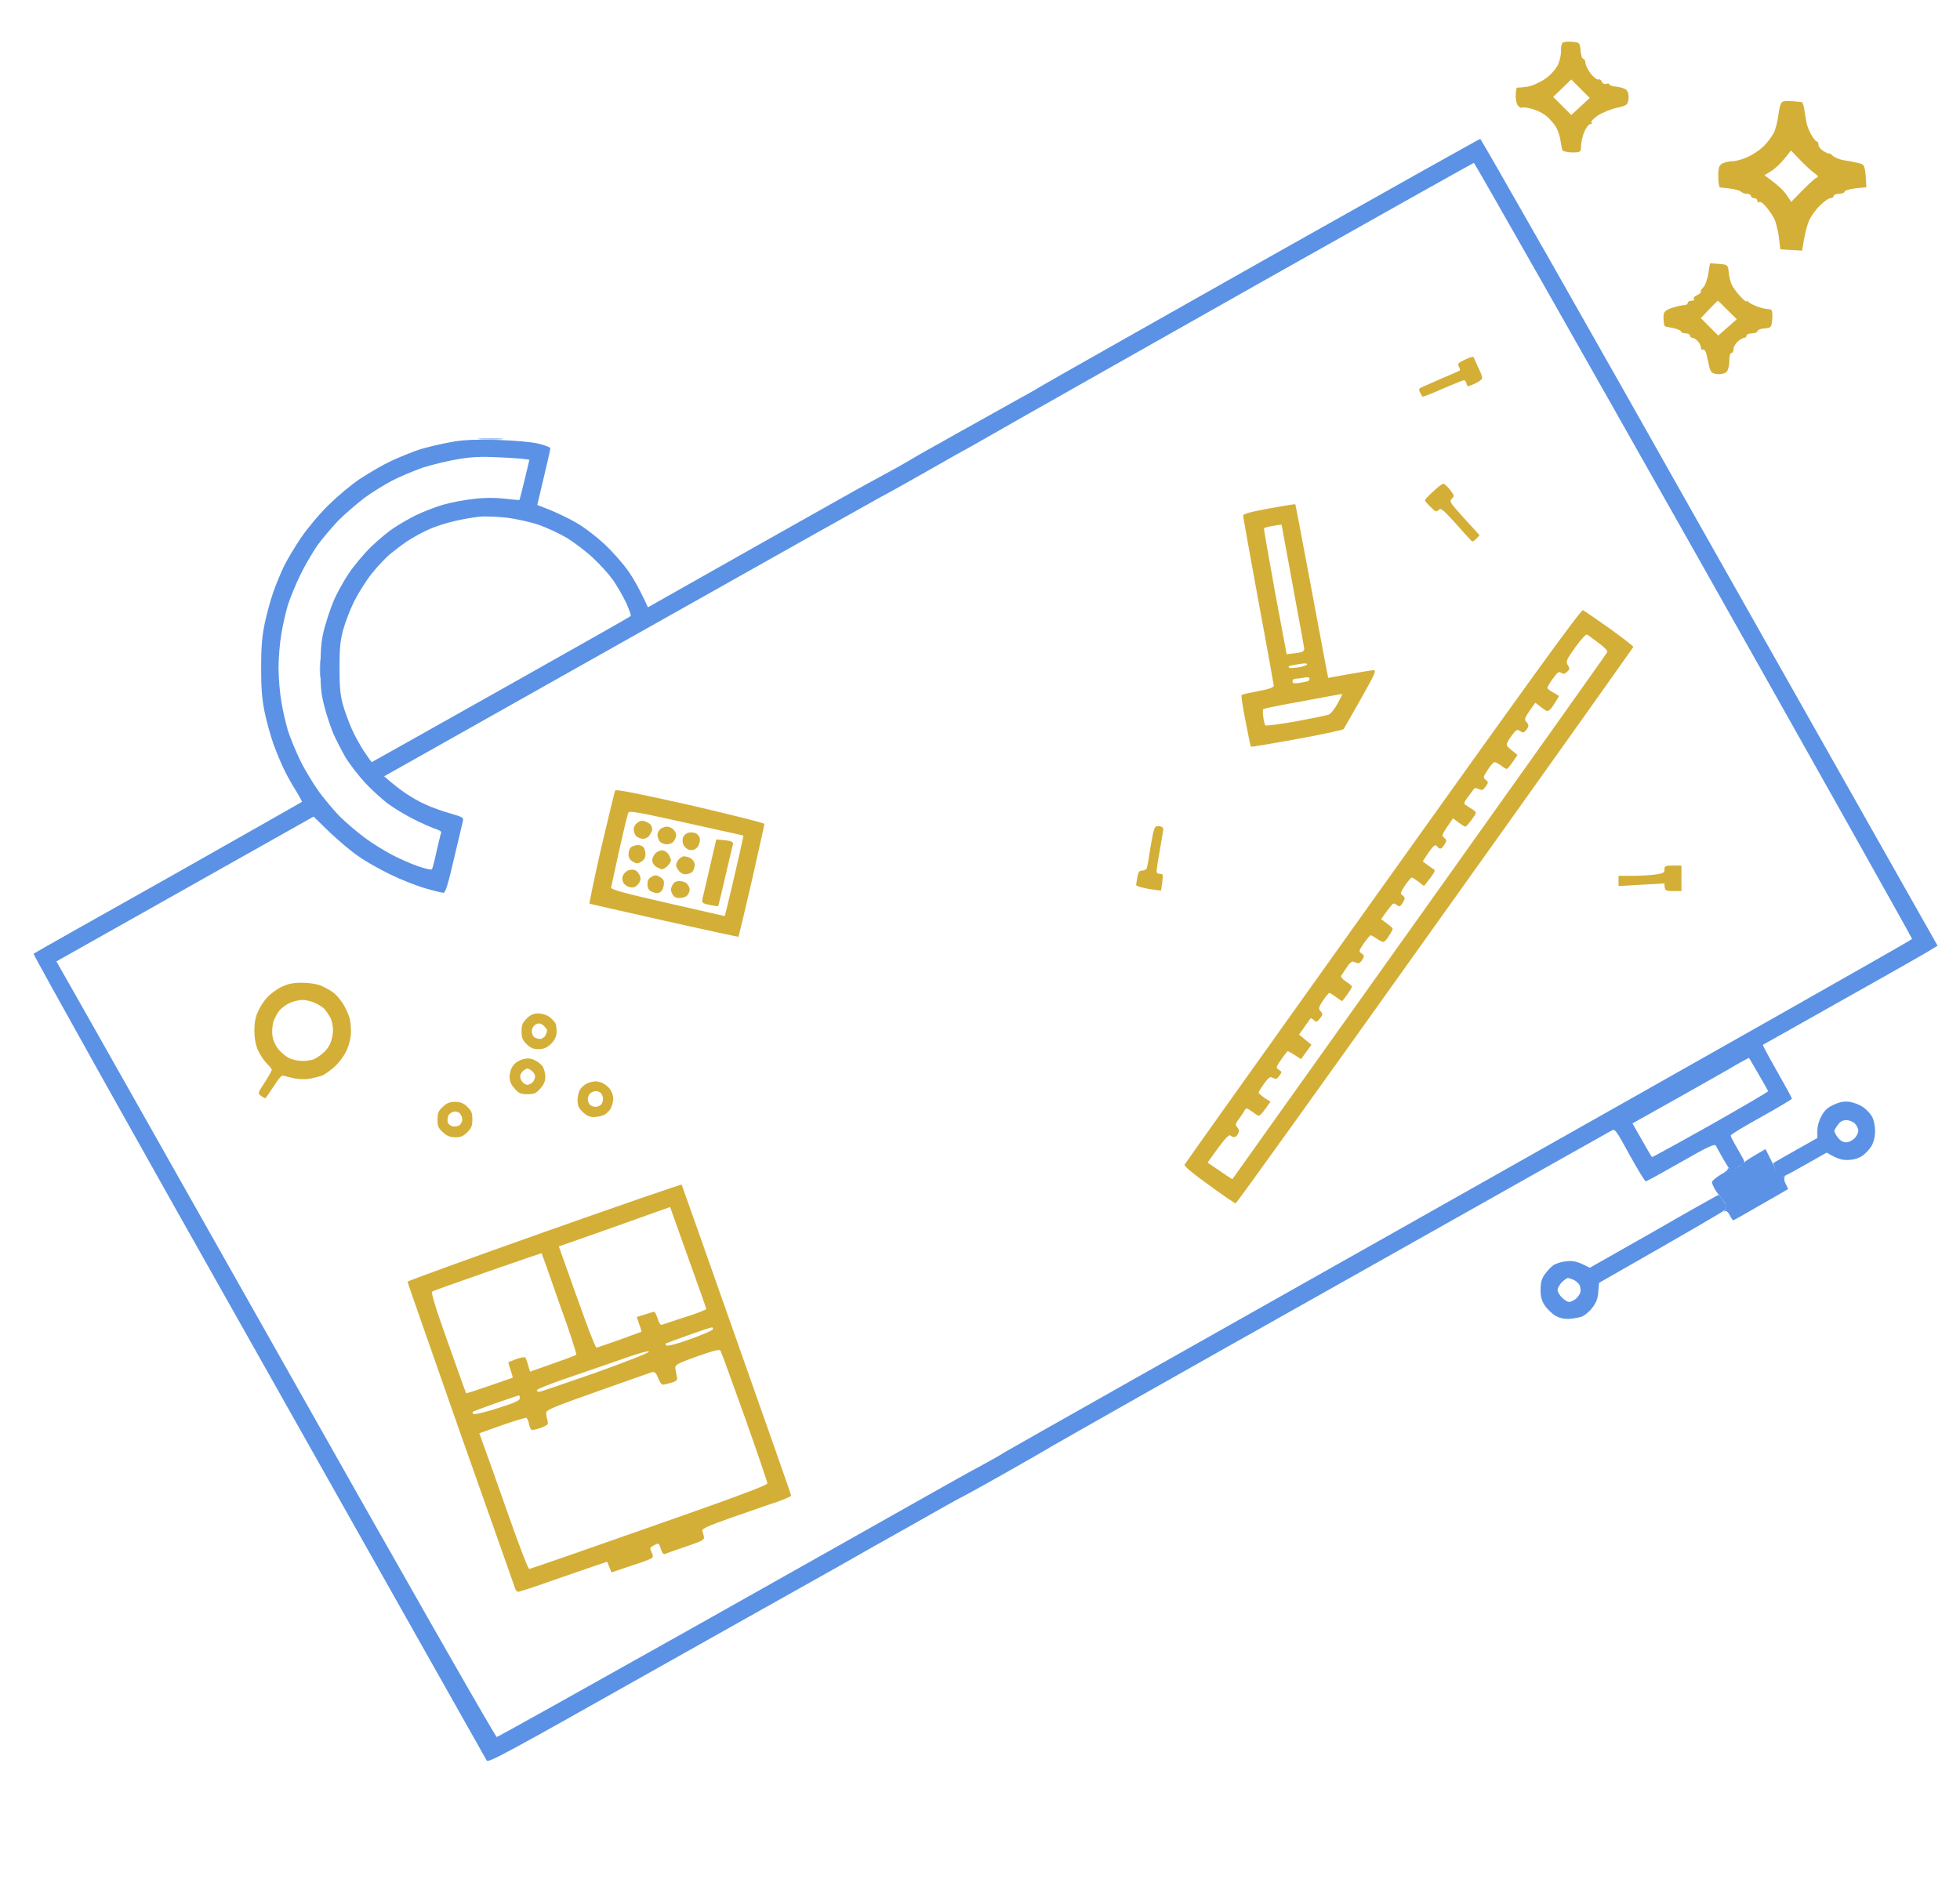 <svg version="1.2" xmlns="http://www.w3.org/2000/svg" viewBox="0 0 900 873" width="900" height="873"><style>.a{fill:#d4af37}.b{fill:#5b92e5}</style><path fill-rule="evenodd" class="a" d="m772.1 397.5v11.7h-3.9c-3.5 0-3.9-0.1-3.9-3.5l-21.1 1.2v-4.7h6.5c3.5 0 8.3-0.3 10.5-0.6 3.6-0.5 4.1-0.8 4.1-2.4 0-1.5 0.4-1.7 3.9-1.7zm-22.1-100.4c-0.1 0.3-41 57.9-91 127.9-50 70.2-91.2 127.6-91.6 127.6-0.5 0-6-3.8-12.3-8.4-7.3-5.2-11.4-8.7-11.2-9.3 0.2-0.5 41.3-58.2 91.2-128.1 68.2-95.6 90.9-127 91.8-126.6 0.6 0.3 6.1 4.1 12.2 8.4 6.1 4.4 11 8.2 10.9 8.5zm-21.2-5.7c-0.5-0.3-2.6 1.9-5.4 5.8-4.2 5.9-4.5 6.6-3.5 8.2 1 1.6 1 1.9-0.3 3.1-1.1 1-1.6 1.2-2.7 0.5-1.1-0.8-1.7-0.3-3.9 2.7-1.4 2-2.5 3.8-2.5 4.2 0 0.3 1.2 1.3 2.7 2.1l2.7 1.6c-2.1 3.7-3.3 5.4-4 6.1-1.3 1.2-1.6 1.1-4.1-0.8l-2.8-2.2c-5 6.9-5.2 7.6-4.3 8.6 0.7 0.6 1.1 1.5 1.1 1.9 0 0.5-0.4 1.4-1.1 2.2-1 1.1-1.4 1.2-2.6 0.4-1.3-0.9-1.7-0.8-3.1 0.9-0.9 1.1-2.1 2.8-2.6 3.8-0.9 1.7-0.8 2 1.7 4l2.7 2.2c-3.3 5-4.5 6.4-4.9 6.4-0.3 0.1-1.5-0.6-2.7-1.6-1.2-0.8-2.4-1.5-2.9-1.5-0.5 0-1.9 1.5-3.1 3.5-2.2 3.3-2.3 3.6-1 4.6 1.3 1 1.3 1.2 0 3.1-1.2 1.7-1.6 1.9-3.1 1.2-1-0.5-1.9-0.6-2.2-0.2-0.3 0.3-1.4 2-2.8 3.7-2.1 3-2.2 3.1-0.7 4 0.9 0.6 2.3 1.6 3.2 2.1 1.5 1.2 1.5 1.2-0.8 4.4-1.3 1.8-2.6 3.3-3 3.2-0.3 0-1.7-0.9-3.1-1.9l-2.5-1.9c-5.3 7.6-5.4 7.9-4.1 8.9 1.2 1.1 1.3 1.3 0.2 3.1-0.6 1.1-1.5 1.9-1.9 1.9-0.5 0-1-0.3-1.2-0.7-0.3-0.4-0.7-0.8-1.2-0.8-0.5 0-1.9 1.6-3.3 3.7l-2.4 3.7c2.9 2.2 4.3 3.1 4.9 3.5 1 0.5 0.7 1.2-1.5 4.2l-2.8 3.6c-3.9-3.1-5.3-3.9-5.6-3.9-0.4 0-1.8 1.7-3.2 3.7-2 3.1-2.2 3.8-1.3 4.3 0.6 0.3 1.2 1 1.2 1.6 0 0.4-0.6 1.6-1.2 2.5-0.9 1.2-1.3 1.4-2.3 0.6-0.7-0.6-1.4-0.9-1.8-0.7-0.3 0.1-1.7 1.9-3.1 3.7l-2.4 3.4c4.1 3 5.4 4.1 5.3 4.5 0 0.3-0.8 1.8-1.8 3.3-0.9 1.5-2 2.7-2.5 2.7-0.4 0-1.8-0.7-3.1-1.6-1.2-0.8-2.5-1.5-2.7-1.5-0.3 0-1.6 1.6-3.1 3.6-2.4 3.6-2.5 3.9-1.1 4.7 1.3 1 1.4 1.2 0.3 3-0.6 1.1-1.7 1.8-2.2 1.5-0.5-0.2-1.4-0.5-2-0.7-0.4-0.3-1.8 0.9-2.8 2.5-1.1 1.6-2.2 3.3-2.6 3.9-0.3 0.7 0.4 1.6 2.2 2.8 1.4 0.9 2.7 1.9 2.7 2.3 0 0.3-0.9 1.9-2.1 3.5-1.2 1.6-2.2 3-2.3 3.1-0.2 0.1-1.5-0.7-2.9-1.8-1.3-1-2.7-1.9-3.1-1.9-0.3 0-1.6 1.5-2.9 3.5-2.1 3.2-2.2 3.7-1.1 4.9 1.1 1.2 1.1 1.5-0.3 3.3-1.4 1.7-1.6 1.8-2.8 0.8-0.7-0.7-1.4-1.1-1.5-0.8-0.2 0.2-1.4 1.9-2.8 3.9l-2.5 3.5 5.7 4.7-4.8 6.6c-4.5-3-6-3.8-6.2-3.6-0.3 0.2-1.6 1.9-3 3.9-2.4 3.5-2.4 3.6-0.9 4.6 1.4 0.9 1.4 1 0.1 2.8-1.1 1.5-1.5 1.6-2.9 0.9-1.3-0.7-1.8-0.4-4.1 2.7-1.3 1.9-2.5 3.7-2.5 4.1 0 0.3 1.3 1.3 2.7 2.4l2.8 1.7c-3.9 5.7-5.1 6.8-5.7 6.4-0.5-0.2-2-1.2-3.2-2.1-1.9-1.4-2.4-1.4-2.9-0.4-0.3 0.6-1.5 2.4-2.6 3.9-1.8 2.4-1.9 2.9-0.8 4.1 0.8 0.9 0.9 1.7 0.3 2.9-0.4 0.8-1.2 1.5-1.7 1.5-0.5 0-1.3-0.3-1.8-0.7-0.5-0.7-2.2 1.1-5.7 5.7l-4.8 6.7c8.7 6 11.3 7.7 11.4 7.6 0-0.1 38.7-54.3 85.9-120.6 47.1-66.2 86-120.8 86.2-121.4 0.4-0.5-1.1-2.1-3.9-4.2-2.5-1.8-4.8-3.5-5.3-3.9zm-48.2-117.7c-0.1 0.5-1.6 1.7-3.4 2.5-3.4 1.5-3.4 1.5-3.8 0-0.2-0.9-0.7-1.6-1.1-1.6-0.5 0-4.9 1.8-9.8 3.9-4.9 2.2-9.1 3.8-9.3 3.7-0.1-0.1-0.6-1-1.1-1.9-0.8-1.6-0.7-1.9 1.7-2.9 1.3-0.6 5.4-2.3 9.1-4 3.7-1.5 6.9-3 7.3-3.2 0.3-0.1 0.2-1-0.3-1.8-0.7-1.4-0.3-1.8 2.9-3.3 2-1 3.8-1.5 3.9-1 0.2 0.4 1.1 2.5 2.1 4.7 1.1 2.1 1.9 4.3 1.8 4.9zm-1.2 72.1l-1.6 1.7c-1.4 1.4-1.7 1.4-2.6 0.4-0.7-0.7-3.9-4.2-7.3-8.1-5.5-6-6.3-6.6-7.3-5.6-1 1-1.5 0.9-3.7-1.4-1.4-1.3-2.6-2.7-2.6-3 0-0.4 1.7-2.2 3.8-4.1 2-1.9 4.1-3.6 4.7-3.6 0.4 0 1.8 1.3 3.1 2.9 1.9 2.5 2 2.8 0.8 4-1.3 1.3-0.9 1.8 5.7 9.1zm-54.4 75c-4.1 7.2-7.7 13.5-8 14-0.3 0.4-9.9 2.5-21.5 4.6-11.5 2.1-21 3.7-21.1 3.5-0.2-0.2-1.3-5.6-2.5-11.9-1.3-6.3-2-11.6-1.8-11.8 0.1-0.3 3.6-1 7.6-1.8 5.3-1 7.2-1.7 7.2-2.6-0.1-0.6-3.2-18.2-7.1-39-3.8-20.7-6.9-38.2-7-38.9 0-0.9 2.8-1.7 11.9-3.4 6.6-1.2 12-2.1 12.1-1.9 0.1 0.1 3.5 18.1 7.6 39.9 4.1 22 7.4 39.8 7.5 39.8 0 0 4.2-0.8 9.5-1.7 5.2-0.9 10.3-1.8 11.2-1.8 1.6-0.2 0.9 1.4-5.6 13zm-26.8 1.2c-9.7 1.7-17.9 3.4-18.1 3.6-0.3 0.4-0.3 2 0 3.8 0.2 1.7 0.7 3.4 0.9 3.7 0.2 0.3 6.5-0.5 14-1.8 7.5-1.4 14.4-2.8 15.3-3.2 0.8-0.4 2.6-2.6 3.9-5 1.4-2.5 2.3-4.5 2-4.4-0.3 0-8.4 1.5-18 3.3zm-3.4-10.3c-0.8 0-1.3 0.5-1.3 1.2 0 0.9 0.6 1.1 3.3 0.7 1.8-0.3 3.5-0.7 3.9-0.8 0.3-0.2 0.6-0.7 0.6-1.2q0-0.9-2.6-0.4c-1.4 0.3-3.1 0.5-3.9 0.5zm-2.9-5.8c-0.2 0.2-0.2 0.6 0 0.7 0.2 0.3 2.1 0.2 4.2-0.1 2.1-0.3 3.9-1 4.1-1.4 0.1-0.5-1.2-0.6-3.8-0.1-2.3 0.3-4.3 0.8-4.5 0.9zm-3.4-64.9c-0.1-0.1-1.9 0.1-4 0.5-2.2 0.4-4 0.9-4.1 1.1-0.2 0 2.2 13.1 5 28.9l5.4 28.9c3.5-0.3 5.4-0.6 6.3-0.8 1.1-0.2 1.8-0.9 1.8-1.7-0.1-0.8-2.5-13.8-5.3-29.1-2.8-15.2-5.1-27.7-5.1-27.8zm-54.3 139.8c0 0-0.7 4.1-1.5 8.9-0.9 4.9-1.6 9.5-1.6 10.3 0 0.9 0.5 1.3 1.6 1.3 1.4 0 1.4 0.4 1 3.8-0.3 2-0.5 3.7-0.6 3.9-0.1 0-2.6-0.3-5.8-0.8-3.1-0.6-5.6-1.3-5.6-1.8 0-0.4 0.3-2.1 0.6-3.7 0.4-2.4 0.9-2.9 2.3-2.9 1 0 1.9-0.6 2.1-1.4 0.2-0.7 1-5.3 1.7-10.1 1.4-7.9 1.7-8.8 3.1-8.9 0.9-0.1 1.9 0.2 2.2 0.5 0.3 0.4 0.5 0.8 0.5 0.9zm-170.9 306c0 0.4-2.9 1.6-6.4 2.9-3.5 1.1-12.8 4.4-20.6 7.1-11.2 3.9-14.1 5.3-13.8 6.2 0.2 0.7 0.6 1.9 0.7 2.7 0.4 1.4-0.7 2-8.4 4.6-4.8 1.6-9.2 3.2-9.7 3.4-0.6 0.1-1.3-1-1.7-2.5-0.8-2.6-1-2.7-2.8-1.7-1.1 0.5-2 1.2-2 1.5 0 0.3 0.4 1.5 0.9 2.5 0.7 2 0.5 2-5.3 4.1-3.4 1.1-7.8 2.6-13.4 4.5l-1-2.4c-0.5-1.2-0.9-2.4-1-2.5 0 0-9 3-19.9 6.8-11 3.9-20.3 7-20.9 7-0.5 0-1.2-0.6-1.4-1.3-0.2-0.8-11.5-32.6-25-70.9-13.4-38.3-24.5-69.9-24.5-70.2 0-0.3 28.3-10.6 62.8-22.8 34.5-12.2 62.9-22 63.1-21.8 0.1 0.2 11.5 32.3 25.2 71.3 13.8 39 25.1 71.2 25.1 71.5zm-32.4-66.4c-0.6-0.9-2.4-0.4-10.8 2.5-8.2 2.9-10.1 3.9-10 5 0 0.8 0.3 2.5 0.6 3.8 0.5 2.1 0.4 2.4-2.4 3.3-1.7 0.5-3.5 0.9-4 0.9-0.5 0-1.5-1.4-2.1-3.1-0.9-2.3-1.6-2.9-2.6-2.7-0.8 0.2-12.1 4.2-25.1 8.8-20.6 7.3-23.8 8.6-23.7 10 0 0.8 0.3 2.4 0.6 3.4 0.5 1.8 0.2 2.1-3 3.4-2 0.7-3.9 1.1-4.3 0.9-0.5-0.2-1-1.4-1.2-2.7-0.2-1.3-0.8-2.5-1.2-2.8-0.4-0.1-5.5 1.4-11.2 3.4l-10.4 3.7c3.5 9.6 8.5 23.7 13.3 37.4 4.8 13.7 9.1 24.9 9.6 24.9 0.5 0 25.3-8.6 55.1-19.1 40.1-14 54.3-19.4 54.3-20.2-0.1-0.7-4.7-14.3-10.4-30.4-5.8-16.1-10.7-29.7-11.1-30.4zm-14.7-7.3c-5.6 2-10.3 3.8-10.5 3.9-0.2 0.2-0.1 0.6 0.4 0.9 0.4 0.4 5-0.8 10.8-2.9 5.6-2 10.2-4 10.4-4.5 0.2-0.4 0-0.9-0.3-0.9-0.4-0.1-5.2 1.5-10.8 3.5zm-8.5-58.8c-12.8 4.6-24.2 8.6-33.7 12l-17.4 6.1c5.8 16.4 9.6 26.8 12.1 33.8 2.5 7 4.9 12.7 5.2 12.7 0.3-0.1 5.1-1.7 10.5-3.6 5.5-2 10.1-3.7 10.1-3.7 0.1-0.1-0.3-1.7-1-3.5l-1.1-3.3c5.7-1.8 7.7-2.4 8-2.4 0.3 0 1 1.4 1.6 3.2 0.5 1.7 1.3 3 1.8 2.8 0.3-0.1 5.2-1.7 10.6-3.5 5.5-1.7 9.9-3.4 9.9-3.8 0-0.3-3.8-11-8.4-23.8zm-49.7 79.4c-6.3 2.2-11.5 4.3-11.5 4.7 0 0.5 0.5 0.8 1 0.8 0.6 0 12.1-4 25.7-8.7 14.2-5.1 24.8-9.2 24.8-9.8 0-0.6-5.3 0.9-14.2 4.1-7.9 2.7-19.4 6.7-25.8 8.9zm-9.3-58.2c-0.2 0-11.3 3.8-24.8 8.5-13.5 4.7-25 8.8-25.4 9.1-0.7 0.4 1.5 7.5 7.2 23.5 4.5 12.6 8.2 23.1 8.3 23.2 0.1 0.2 4.9-1.4 10.7-3.4 5.8-2 10.6-3.7 10.7-3.7 0.1 0-0.3-1.7-1-3.6-0.6-2-1.1-3.5-0.9-3.6 0 0 1.8-0.6 3.6-1.4 2-0.7 3.8-1 4.1-0.7 0.2 0.3 0.9 1.9 1.3 3.6l0.9 2.9c16-5.6 20.9-7.4 21.2-7.8 0.3-0.2-3.1-10.8-7.7-23.4-4.4-12.6-8.1-23.1-8.2-23.2zm-21.1 68.9c-5.7 2-10.4 3.8-10.5 3.9-0.2 0.2 0 0.7 0.1 1 0.3 0.5 4.7-0.5 11-2.5 8.2-2.6 10.5-3.6 10.5-4.7 0-0.7-0.2-1.3-0.4-1.3-0.1 0-5 1.6-10.7 3.6zm123.4-266c0 0.5-2.7 12.2-5.8 26.2-3.2 13.9-6 25.4-6.1 25.6-0.1 0.1-15.4-3.2-34.1-7.4-18.7-4.2-34.1-7.7-34.3-7.8-0.2-0.2 2.2-11.7 5.4-25.8 3.3-13.9 6.1-25.7 6.4-26.2 0.4-0.6 10.5 1.4 34.6 6.8 18.8 4.4 33.9 8.1 33.9 8.6zm-35.8-0.5c-23.1-5.1-26.3-5.7-26.7-4.6-0.4 0.7-2.2 8.5-4.2 17.3-1.9 8.8-3.6 16.4-3.7 17-0.1 0.9 6.1 2.6 25.9 7.1 14.5 3.3 26.3 6 26.3 6 0.1-0.1 1.8-7.1 3.8-15.7 2-8.6 3.9-16.8 4.2-18.5l0.6-2.8zm-33.6 126.7c0 1.1-0.5 3.1-1.1 4.3-0.5 1.1-1.9 2.5-3.1 3.1-1.1 0.5-3.3 1-4.8 1-1.9 0-3.3-0.7-5-2.3-1.9-1.8-2.4-2.9-2.4-5.7 0.1-2 0.6-4 1.4-5 0.7-1 2.1-2.1 3.1-2.5 1-0.5 2.8-0.9 3.9-0.9 1.2 0 3 0.6 4 1.3 1 0.6 2.4 1.9 2.9 2.9 0.6 0.9 1.1 2.6 1.1 3.8zm-8.1-3.5c-1 0-2 0.6-2.6 1.1-0.5 0.6-1 1.7-1 2.6 0 0.9 0.5 2 1 2.6 0.6 0.4 1.6 0.9 2.5 0.9 0.9 0 2-0.5 2.6-1 0.5-0.5 0.9-1.7 0.9-2.6 0-0.8-0.4-2.1-0.9-2.6-0.5-0.6-1.7-1.1-2.5-1zm-18-26.3c-0.2 1.7-1.2 3.4-2.7 4.8-1.8 1.6-3.2 2.2-5.5 2.2-2.4 0-3.7-0.5-5.5-2.3-1.9-1.9-2.3-2.9-2.3-5.9 0-2.9 0.4-3.9 2.3-5.8 1.8-1.8 3.1-2.4 5.3-2.4 1.7 0 3.8 0.6 5.2 1.6 1.1 0.9 2.5 2.3 2.9 3.3 0.3 1 0.5 2.9 0.3 4.5zm-8.1-4.8c-0.7 0-1.7 0.5-2.2 1.1-0.6 0.5-1 1.7-1 2.5 0 0.9 0.4 2.1 1 2.6 0.5 0.5 1.7 0.9 2.7 0.9 0.9 0 2.1-0.7 2.5-1.5 0.5-0.9 0.8-2 0.8-2.4 0-0.4-0.6-1.2-1.3-1.9-0.6-0.8-1.8-1.3-2.5-1.3zm3 24.4c0 2.1-0.6 3.6-2.3 5.5-1.9 2.2-2.8 2.6-5.9 2.6-3.1 0-4-0.4-5.9-2.6-1.7-1.8-2.3-3.4-2.3-5.5 0-1.7 0.6-3.7 1.6-5 0.8-1.2 2.8-2.5 4.3-2.9 2-0.6 3.4-0.6 5.3 0.2 1.4 0.6 3.1 1.9 3.9 2.9 0.7 1.1 1.3 3.2 1.3 4.8zm-9.7-3c-0.9 0.6-1.7 1.7-1.8 2.6-0.2 0.7 0.3 2 0.9 2.8 0.7 0.8 1.8 1.4 2.4 1.4 0.6 0 1.7-0.6 2.4-1.2 0.6-0.7 1.1-1.9 1.1-2.7 0-0.9-0.8-2-1.7-2.7-1.5-1.1-2-1.1-3.3-0.2zm-23.8 22.7c0 2.9-0.4 4-2.4 5.9-1.8 1.8-3 2.3-5.4 2.3-2.4 0-3.8-0.6-5.7-2.3-2.1-1.9-2.5-2.8-2.5-5.8 0-3.2 0.4-4 2.5-6 2-1.8 3.2-2.2 5.7-2.2 2.5 0.1 3.8 0.6 5.5 2.3 1.9 1.8 2.3 2.8 2.3 5.8zm-8.4-3.6c-0.9 0.1-2.1 0.9-2.6 1.7-0.3 0.9-0.6 2.3-0.3 3.1 0.2 0.9 1.2 1.7 2.3 2 1.1 0.1 2.5-0.1 3.2-0.6 0.6-0.6 1.2-1.8 1.2-2.6-0.1-0.9-0.5-2.1-1.1-2.7-0.4-0.6-1.7-1.1-2.7-0.9zm-47.4-35.2c-0.2 2.3-1.2 5.8-2.3 7.8-1 2.1-3.3 5.1-5.2 6.8-1.9 1.7-4.4 3.5-5.8 4.1-1.2 0.4-4 1.1-6.2 1.5-2.1 0.2-5.3 0.1-7-0.4-1.7-0.4-3.7-0.9-4.3-1.1-0.9-0.4-2.2 1-4.7 5-1.9 2.9-3.6 5.4-3.9 5.4-0.2-0.1-1.1-0.6-1.9-1.2-1.5-1-1.5-1.2 1.8-6.2 1.8-2.8 3.2-5.4 3.2-5.7 0.1-0.3-1-1.6-2.3-2.9-1.3-1.3-3.1-4.1-4.1-6.2-1.1-2.7-1.6-5.5-1.6-9 0-3.3 0.5-6.3 1.6-8.5 0.8-2 2.7-4.9 4.2-6.6 1.5-1.6 4.4-3.8 6.5-4.8 3.1-1.5 5.2-2 9.6-2 3.3 0 6.9 0.6 8.6 1.3 1.6 0.7 4.1 2 5.5 3 1.4 1 3.5 3.4 4.6 5.2 1.2 1.8 2.6 5 3.2 6.9 0.4 2 0.7 5.4 0.5 7.6zm-11.9-11.7c-0.7-0.9-2.8-2.2-4.5-3-1.7-0.8-4.3-1.4-5.8-1.4-1.5 0-4.2 0.6-5.9 1.4-1.7 0.8-3.9 2.4-4.9 3.7-0.9 1.2-2.1 3.5-2.6 5-0.4 1.5-0.7 4.3-0.4 6.3 0.3 2.2 1.3 4.4 2.7 6.2 1.2 1.5 3.4 3.3 4.9 4.1 1.5 0.7 4.1 1.3 6 1.3 1.8 0.1 4.3-0.3 5.5-0.8 1.1-0.5 3.1-1.8 4.3-3 1.3-1 2.8-3.1 3.3-4.6 0.6-1.4 1.1-4 1.1-5.8 0-1.8-0.5-4.4-1.2-5.6-0.7-1.3-1.8-3-2.5-3.8zm187.4-75.9c-0.2 0.5-1.7 7-3.5 14.6-1.7 7.5-3.2 13.7-3.3 13.8-0.2 0.2-1.9-0.2-3.9-0.5-3.5-0.8-3.7-1-3.3-3 0.3-1.2 1.8-7.7 6.3-27.1l2.3 0.2c1.2 0.1 3 0.3 4 0.5 1 0.3 1.6 0.9 1.4 1.5zm-15.2-1.9c0 1.1-0.6 2.7-1.4 3.5-0.9 0.9-2.1 1.3-3.3 1-1.1-0.2-2.3-1.2-2.8-2.2-0.6-1.1-0.6-2.5-0.3-3.5 0.4-1 1.5-2 2.5-2.2 1-0.3 2.5-0.1 3.5 0.3 1.1 0.7 1.8 1.7 1.8 3.1zm-2.4 11.4c0 1.1-0.5 2.5-1.1 3.2-0.7 0.6-2.1 1.1-3.2 1.1-1.2 0-2.5-0.8-3.3-2-1.1-1.6-1.2-2.3-0.4-3.9 0.5-1 1.7-2 2.6-2.3 0.8-0.2 2.4 0.2 3.5 0.8 1.2 0.8 1.9 1.9 1.9 3.1zm-2.3 11.4c0 0.8-0.6 2-1.2 2.7-0.6 0.6-2.2 1.1-3.5 1.1-1.7 0-2.6-0.5-3.3-1.9-0.8-1.6-0.8-2.3 0-3.9 0.7-1.4 1.6-2 3.2-2 1.3 0 2.9 0.5 3.5 1.2 0.7 0.7 1.3 2 1.3 2.8zm-6.2-25.2c0 0.7-0.4 2-1 2.8-0.6 0.9-1.9 1.5-3.3 1.5-1.4 0-2.8-0.6-3.4-1.5-0.5-0.8-0.9-2.1-0.9-2.8 0-0.7 0.5-1.9 1.1-2.5 0.7-0.7 2.1-1.2 3.1-1.3 1.1 0 2.5 0.6 3.1 1.3 0.7 0.7 1.3 1.8 1.3 2.5zm-2.4 11.7c0 0.5-0.7 1.7-1.5 2.5-0.9 0.9-2.1 1.6-2.6 1.6-0.5 0-1.7-0.6-2.8-1.2-0.9-0.6-1.7-1.9-1.7-2.9 0-1 0.7-2.4 1.4-3.2 0.7-0.7 2.1-1.4 3.1-1.4 1 0 2.2 0.7 2.9 1.7 0.7 1.1 1.2 2.4 1.2 2.9zm-3.3 11.3c-0.1 1.3-0.8 2.8-1.5 3.2-1 0.7-2.1 0.7-3.5 0.1-1.7-0.6-2.3-1.4-2.5-3.3 0-2 0.3-2.8 1.8-3.7 1.8-1 2.2-1 4 0.1 1.6 0.9 2 1.7 1.7 3.6zm-5.3-25.5c0 0.4-0.5 1.5-1.1 2.5-0.7 1.1-2 1.8-3.2 1.8-1 0-2.5-0.6-3.1-1.3-0.6-0.6-1.1-2-1.1-3.1 0-1.1 0.7-2.3 1.7-3 1.3-1 2.3-1.1 3.8-0.5 1.2 0.5 2.3 1.2 2.5 1.8 0.2 0.5 0.5 1.4 0.5 1.8zm-3.1 11.4c0 1.5-0.6 2.6-1.9 3.4-1.8 1-2.2 1-3.9 0-1.4-0.8-2-1.9-2-3.3 0-1.2 0.4-2.6 1-3.2 0.5-0.5 1.8-1 2.9-1.1 1.2-0.1 2.4 0.3 3 1 0.5 0.6 0.9 2.1 0.9 3.2zm-2.3 11.1c0.1 0.9-0.6 2.3-1.4 3-1 1-2 1.4-3.5 1-1.2-0.2-2.5-1.2-3-2.1-0.6-1.4-0.6-2.3 0-3.5 0.5-1.1 1.8-2.1 3-2.3q2.2-0.5 3.5 0.9c0.7 0.7 1.4 2.1 1.4 3z"/><path fill-rule="evenodd" class="b" d="m889.7 434.3l-2.1 1.3c-1.1 0.8-19 11-39.9 22.7-20.8 11.7-37.9 21.4-38.2 21.5-0.2 0.2 2.8 5.7 6.5 12.2 3.7 6.5 6.8 12.2 6.8 12.5 0 0.4-6.3 4.1-14 8.4-7.8 4.3-14.1 8.1-14.1 8.6 0 0.4 1.4 3.1 3.1 6 1.7 2.9 3.2 5.6 3.2 6 0 0.2-0.3 0.6-1.1 1.2 0.6-0.5 1.2-0.9 1.4-1.2 0.4-0.5 2.8-2 9.4-5.8l3.3 6.6c0.7 1.4 1.3 2.6 1.8 3.5-0.9-1.8-1.6-3.3-1.6-3.6 0-0.1 4.6-2.8 20.3-11.6v-3.6c0.1-2.2 0.8-4.6 2-6.7 1.4-2.5 3-3.9 5.6-5 2.8-1.3 4.6-1.6 7.2-1.3 2 0.3 4.8 1.4 6.3 2.5 1.6 1.1 3.4 3.1 4.1 4.5 0.8 1.4 1.3 4.3 1.3 6.4q0 3.9-1.7 7c-1 1.6-3 3.7-4.5 4.6q-2.8 1.7-6.7 1.7c-2.5 0-4.7-0.6-9.3-3.4l-9 5.1c-4.9 2.8-9.7 5.4-10.7 5.8-0.4 0.2-0.8 0.3-1.1 0.3q0.3 0.1 0.7-0.1c1-0.4 1.2-0.3 0.7 0.4-0.3 0.5 0 1.9 0.6 3 0.6 1.1 1.1 2.2 1 2.3-0.1 0.1-5.7 3.3-12.5 7.2-6.7 3.9-12.4 7.1-12.6 7.1-0.3 0-1-1.1-1.6-2.3-0.7-1.4-1.5-2.1-2.2-1.9-0.7 0.5-0.7 0.3 0-0.5q0.4-0.4 0.5-0.8c0.2-0.4 0.2-0.8-0.2-1.5q-0.1-0.4-0.3-0.8c-0.6-1.1-1.6-2.5-2.1-3.1-0.7-0.6-1.8-2.1-2.5-3.3-0.7-1.2-1.4-2.7-1.4-3.3 0-0.6 1.8-2.1 3.9-3.4 2.1-1.1 3.6-2.4 3.4-2.8-0.2-0.5 0-0.4 0.6 0.1q0.1 0.1 0.2 0.2l-1.3-2.1c-1-1.6-2.4-4-3.1-5.3-0.7-1.3-1.6-2.8-1.9-3.5-0.7-0.9-3.5 0.4-16.1 7.6-8.4 4.8-15.6 8.8-16.1 8.8-0.4 0-3.7-5.4-7.4-12.1-6.3-11.5-6.7-12.1-8.3-11.2-1 0.5-58.1 32.7-127 71.5-68.9 38.7-127.6 72-130.6 73.8-3.1 1.9-12.4 7.2-20.7 11.9-8.3 4.7-16.8 9.4-18.7 10.4-2 0.9-12.3 6.7-23 12.8-10.7 6-27.1 15.2-36.3 20.5-9.2 5.1-48.9 27.5-88.1 49.5-62.6 35.3-71.5 40.1-72.1 38.9-0.4-0.7-47.6-84.3-104.7-185.7-57.3-101.4-103.7-184.6-103.4-184.8 0.3-0.3 28.1-16 61.8-34.9 33.7-19.1 61.3-34.7 61.5-34.9 0-0.1-1.2-2.5-2.9-5.2-1.7-2.7-4.1-6.9-5.3-9.5-1.3-2.6-3.5-7.9-4.9-11.7-1.4-3.9-3.2-10.5-4.1-14.8-1.2-6.1-1.6-10.6-1.6-20.3 0-9.6 0.4-14.2 1.6-20.2 0.9-4.3 2.7-11 4.1-14.9 1.4-3.9 3.6-9.2 5-12 1.4-2.8 4.8-8.5 7.5-12.5 2.8-4.1 8.2-10.7 12.4-14.8 4.2-4.2 10.6-9.6 14.8-12.4 4.1-2.7 10.6-6.5 14.5-8.3 3.9-1.8 9.8-4.2 13.2-5.3 3.5-1 9.6-2.5 13.7-3.2 5.7-1.1 10.3-1.3 21-1.1 8.8 0.3 15.7 0.9 19.4 1.7 3.2 0.8 5.6 1.7 5.6 2.2 0 0.6-1.4 6.7-6 26l5.9 2.3c3.3 1.4 8.7 3.9 12.1 5.9 3.4 1.9 9.1 6.3 12.9 9.8 3.6 3.4 8.6 9 11 12.5 2.3 3.3 5.3 8.5 8.9 16.5l47.6-26.9c26.1-14.7 50.2-28.3 53.4-30 3.2-1.7 9.5-5.2 14.1-7.7 4.5-2.6 8.7-5 9.3-5.4 0.6-0.4 5.1-2.9 9.8-5.5 4.7-2.7 10.1-5.7 12.1-6.8 1.9-1 7.3-4.1 12-6.7 4.7-2.6 10.7-6 13.6-7.6 2.8-1.5 7-3.9 9.1-5.2 2.1-1.3 48.1-27.3 102.1-57.8 54.1-30.5 98.7-55.5 99.1-55.5 0.4 0 47.9 83.4 105.3 185.3zm-93.2 102.5q0.5-0.2 1.1-0.6-0.5 0.3-1.1 0.6zm1.1-0.6q1.5-0.9 2.3-1.5c-0.7 0.4-1.4 0.9-2.1 1.3q-0.1 0.1-0.2 0.2zm-120.8-461.4c-0.3 0-43.6 24.3-96.3 54-52.6 29.7-103.1 58.3-112.1 63.4-9 5.2-18.7 10.6-21.4 12.2-2.8 1.5-12.5 6.9-21.5 12.1-9 5.1-18.4 10.4-21 11.7-2.6 1.4-55 30.8-116.4 65.4l-111.7 62.9c3.9 3.5 7.1 5.9 9.7 7.7 2.6 1.8 6.8 4.2 9.4 5.3 2.6 1.2 7.5 3 11.1 4 5.6 1.6 6.4 2 6 3.3-0.2 0.8-2 8.7-4.1 17.4-2.7 11.8-4 15.8-4.8 15.8-0.7 0-4.4-0.9-8.2-2-3.9-1.1-11.1-3.9-16-6.3-5-2.4-11.6-6.1-14.8-8.4-3.3-2.2-9.2-7.2-13.3-11.1l-7.4-7.2-118.1 66.5c3.9 6.7 49.1 86.8 103.1 182.4 53.9 95.6 98.5 173.8 99.1 173.8 0.4 0 40-22.1 87.9-49 47.8-26.9 96.1-54.1 107.2-60.4 11.2-6.3 23.4-13.2 27.3-15.2 3.8-2.1 8.6-4.7 10.5-6 1.9-1.2 96.5-54.6 210.2-118.7 113.6-64.1 206.8-116.8 206.8-117.2 0.1-0.3-45-80.6-100.2-178.5-55.2-97.8-100.7-177.9-101-177.9zm126.3 411c-0.1 0-2.4 1.2-5.2 2.8-2.8 1.7-14.8 8.5-26.7 15.2l-21.6 12.1c6.7 11.9 8.8 15.4 9 15.5 0.2 0 12.3-6.6 26.9-14.8 14.6-8.3 26.5-15.2 26.4-15.5 0-0.1-1.9-3.6-4.4-7.8-2.3-4-4.3-7.4-4.4-7.5zm-521.8-219.7c-1.9-2.6-5.8-6.9-8.8-9.7-2.9-2.8-8.3-6.9-11.9-9.2-3.7-2.2-9.7-5-13.6-6.3-3.9-1.3-10.4-2.7-14.5-3.2-4.1-0.4-9.7-0.7-12.5-0.4-2.8 0.3-8.1 1.2-11.7 2.1-3.6 0.8-9.1 2.6-12 4-3.1 1.4-7.3 3.8-9.4 5.2-2.2 1.5-5.6 4.1-7.7 5.8-2.1 1.7-5.9 5.8-8.5 9-2.6 3.3-6.2 9-8.1 12.8-1.9 3.9-4.2 9.9-5.1 13.3-1.3 5-1.6 8.5-1.6 17.1 0 8.6 0.3 12.3 1.5 16.8 0.9 3.3 2.8 8.3 4.1 11.3 1.3 3 3.9 7.7 5.7 10.4 1.8 2.7 3.4 4.9 3.5 4.9 0.1 0 26.7-15 59.3-33.3 32.5-18.3 59.3-33.4 59.6-33.8 0.3-0.2-0.7-3.1-2.2-6.3-1.5-3.2-4.3-7.9-6.1-10.5zm-40.6-55.3c-1.3-0.2-6.8-0.6-12.1-0.8-7.2-0.4-11.9-0.2-17.9 0.8-4.5 0.7-11.9 2.5-16.4 3.9-4.5 1.6-11 4.3-14.4 6.1-3.4 1.8-9.1 5.3-12.5 7.8-3.4 2.6-8.9 7.3-12.1 10.5-3.1 3.3-7.5 8.5-9.6 11.4-2.1 3.1-5.6 9-7.7 13.3-2.1 4.3-4.7 10.6-5.8 14-1 3.4-2.4 9.4-3 13.3-0.7 3.8-1.3 10.9-1.3 15.5 0 4.8 0.6 11.8 1.3 15.6 0.6 3.9 2 9.9 3 13.3 1.1 3.4 3.7 9.7 5.8 14 2.1 4.3 6.1 10.8 8.7 14.4 2.8 3.7 7.1 8.9 9.9 11.6 2.7 2.6 7.6 6.8 11 9.3 3.3 2.5 8.9 5.9 12.3 7.7 3.4 1.8 8.8 4.2 12.1 5.3 3.2 1.1 6 1.8 6.3 1.4 0.3-0.3 1.3-4.1 2.2-8.4 1-4.3 1.9-8.1 2.1-8.6 0.2-0.3-1.2-1.2-3.1-1.7-1.8-0.7-6.3-2.6-9.9-4.5-3.6-1.8-8.9-5-11.7-7.1-2.7-2.1-7.5-6.4-10.5-9.7-3-3.3-6.9-8.4-8.7-11.3-1.7-3-4.2-7.8-5.6-10.9-1.2-2.9-3.1-8.5-4.1-12.4-1.5-5.7-1.9-9-1.8-18 0-8.4 0.3-12.3 1.6-17.5 1-3.6 2.8-9.4 4.3-12.9 1.4-3.4 4.6-9.2 7-12.8 2.4-3.6 7.1-9.2 10.5-12.5 3.4-3.2 8-7.1 10.5-8.6 2.3-1.6 6.7-4.1 9.9-5.7 3.1-1.5 8.7-3.7 12.4-4.8 3.8-1.1 10.2-2.3 14.3-2.7 4.8-0.6 9.7-0.6 14-0.1 3.6 0.4 6.8 0.7 6.8 0.6 0.1 0 1.2-4.3 2.4-9.3l2.2-9.2zm607.1 303.6c-1.6 0-2.8 0.6-3.9 2.2-0.9 1.1-1.6 2.5-1.6 2.8 0 0.5 0.7 1.8 1.6 3 1.1 1.4 2.3 2.1 3.7 2.2 1.3 0 2.9-0.8 3.9-1.8 1-0.9 1.8-2.6 1.8-3.5 0-1-0.7-2.5-1.6-3.4-0.9-0.8-2.6-1.5-3.9-1.5zm-55.4 39c0.3 0.7 0.3 1.1 0.2 1.5-0.2 0.3-0.4 0.6-0.8 0.9-0.7 0.7-14 8.5-57.5 33.3l-0.4 4.2c-0.2 3.1-1 5-2.7 7.2-1.2 1.7-3.4 3.5-4.8 4.1-1.4 0.5-4.2 1-6.3 1.1-2.5 0-4.5-0.6-6.4-1.8-1.4-1-3.5-3-4.5-4.6-1.3-2-1.8-3.8-1.8-7 0-3.1 0.5-5 1.8-6.9 1-1.4 2.7-3.4 4-4.3 1.3-0.9 3.8-1.7 6.2-1.9 3.1-0.3 4.9 0 10.6 3l29.1-16.5c15.9-9.2 29.4-16.7 29.8-16.9 0.5 0 1.6 1.2 2.5 2.8 0.5 0.8 0.8 1.3 1 1.8zm-69.7 34.4c-1.1-0.5-2.3-0.9-2.8-0.9-0.4 0-1.6 0.9-2.7 1.9-1 1.1-2 2.7-2 3.6 0 0.9 1 2.4 2 3.5 1.1 1 2.5 2 3.3 2 0.8 0 2.1-0.7 3.1-1.4 0.9-0.8 1.8-2.1 2.1-3 0.2-0.9 0-2.3-0.3-3.1-0.4-1-1.6-2-2.7-2.6zm-492.6-386.1c-2.3 0.1-6.5 0.1-9.3 0-2.8-0.2-0.9-0.3 4.3-0.3 5.1 0 7.4 0.1 5 0.3zm-83 105c0 3.8 0 5.6-0.2 3.9-0.1-1.7-0.1-4.9 0-7 0.2-2.2 0.2-0.8 0.2 3.1z"/><path fill-rule="evenodd" class="a" d="m722 19.2c3.3 0.3 3.5 0.5 3.8 4.1 0.1 2 0.7 3.7 1.2 3.7 0.5 0 1 0.9 1 1.9 0.1 1.1 1.2 3.3 2.5 5 1.4 1.7 3 2.9 3.5 2.6 0.5-0.3 1.2 0.2 1.5 1 0.3 0.8 1.2 1.3 2 1 0.8-0.3 1.5-0.2 1.5 0.3 0 0.4 1.5 0.8 3.2 1 1.8 0.2 3.9 0.8 4.6 1.5 0.8 0.7 1.2 2.5 1 4.1-0.3 2.7-0.8 3.1-5.3 4.1-2.8 0.6-6.7 2.2-8.7 3.5-2.1 1.4-3.5 2.9-3 3.3 0.4 0.4 0.1 0.7-0.6 0.7-0.6 0-1.9 1.6-2.7 3.5-0.8 1.9-1.5 4.8-1.5 6.5 0 2.8-0.2 3-4 3-2.2 0-4.2-0.5-4.5-1-0.3-0.5-0.7-2.7-1-4.7-0.3-2.1-1.3-4.9-2.2-6.3-0.9-1.4-2.8-3.5-4.2-4.7-1.4-1.2-4.4-2.7-6.6-3.3-2.2-0.6-4.2-0.8-4.5-0.6-0.3 0.3-1.1 0-1.8-0.7-0.7-0.6-1.3-2.9-1.2-4.9 0-2.1 0.3-3.7 0.7-3.6 0.5 0.1 2.6-0.1 4.8-0.4 2.2-0.4 5.9-2.1 8.3-3.8 2.3-1.6 4.9-4.6 5.7-6.5 0.8-1.9 1.4-4.8 1.3-6.3-0.1-1.6 0.3-3.2 0.7-3.6 0.5-0.4 2.5-0.6 4.5-0.4zm-8.8 25.3l8.3 8.3 8.5-7.8-8.5-8.5zm109.8 2c1.9 0.1 3.9 0.3 4.3 0.4 0.4 0.1 1 1.6 1.2 3.4 0.3 1.7 0.7 4.4 1 6 0.3 1.5 1.3 4.1 2.3 5.7 0.9 1.7 2.1 3 2.5 3 0.4 0 0.7 0.7 0.7 1.5 0 0.8 1.1 2.2 2.5 3 1.4 0.8 2.5 1.3 2.5 1 0-0.3 0.7 0.2 1.5 1 0.8 0.8 3.2 1.8 5.3 2.1 2 0.3 5.1 0.9 6.7 1.3 2.8 0.7 3 1 3.5 11.1l-5 0.5c-2.7 0.3-5 1-5 1.5 0 0.5-1.1 1-2.5 1-1.4 0-2.5 0.5-2.5 1 0 0.5-0.6 1-1.4 1-0.9 0-3.1 1.6-5 3.5-2 1.9-4.3 5.2-5.1 7.3-0.8 2-1.9 5.9-3 13.3l-10-0.6-0.7-5.8c-0.4-3.1-1.4-6.9-2.2-8.5-0.8-1.5-2.5-3.9-3.8-5.4-1.2-1.5-2.6-2.4-3.1-2-0.4 0.4-0.7 0.1-0.7-0.5 0-0.7-0.7-1.3-1.5-1.3-0.8 0-1.5-0.5-1.5-1 0-0.5-0.8-1-1.7-1-1 0-2.2-0.4-2.8-0.9-0.5-0.6-2.8-1.2-5-1.5-2.2-0.2-4.3-0.5-4.7-0.5-0.4-0.1-0.8-2.3-0.8-5.1 0-4 0.4-5.2 2-6 1.1-0.5 3.3-1 4.8-1 1.5 0 4.5-0.9 6.7-1.9 2.2-1 5.4-3.1 7.1-4.7 1.7-1.6 3.8-4.4 4.8-6.2 0.9-1.7 1.9-5.6 2.2-8.4 0.3-2.9 1.1-5.6 1.8-6 0.6-0.4 2.7-0.5 4.6-0.3zm-3.8 26.6c-1.7 2.1-4.5 4.7-6.1 5.6l-2.9 1.8c6.1 4.3 8.8 7 10.1 8.9l2.2 3.3c7.8-8.1 10.7-10.7 11.5-11 1.2-0.4 1-0.9-1-2.3-1.4-1-4.3-3.7-6.5-6l-4.1-4.3zm-34 47.8l4.2 0.3c3.9 0.3 4.1 0.5 4.4 3.9 0.2 1.9 0.8 4.5 1.5 5.9 0.7 1.3 2.5 3.7 4 5.3 1.5 1.6 2.7 2.6 2.7 2.1 0-0.5 0.4-0.4 0.8 0.2 0.4 0.5 2.3 1.5 4.2 2.2 1.9 0.7 4.3 1.2 5.3 1.2 1.4 0.1 1.7 0.8 1.5 4.3-0.3 4-0.5 4.3-3.5 4.5-1.8 0.1-3.3 0.7-3.3 1.3 0 0.5-1.1 1-2.5 1-1.4 0-2.5 0.4-2.5 1 0 0.5-0.4 1-1 1-0.5 0-1.9 0.7-3 1.7-1.1 1-2 2.5-2 3.5 0 1-0.4 1.8-1 1.8-0.5 0-1 1.6-0.9 3.7 0 2.1-0.6 4.3-1.3 5-0.7 0.7-2.6 1.2-4.2 1-2.4-0.2-3.1-0.9-3.7-3.2-0.4-1.7-0.9-4.3-1.3-5.8-0.3-1.5-1-2.5-1.6-2.2-0.5 0.2-1-0.2-1-1 0-0.9-0.7-2.2-1.5-3-0.8-0.9-1.9-1.5-2.5-1.5-0.5 0-1-0.5-1-1 0-0.6-0.9-1-2-1-1.1 0-2.1-0.5-2.2-1-0.2-0.5-1.9-1.1-3.8-1.5-1.9-0.3-3.5-0.7-3.6-0.8-0.1-0.1-0.3-0.9-0.4-1.7-0.1-0.9-0.2-2.4-0.1-3.5 0.1-1.5 1.3-2.4 4.1-3.3 2.2-0.7 4.7-1.2 5.5-1.2 0.8 0 1.5-0.5 1.5-1 0-0.6 0.8-1 1.8-1 0.9 0 1.4-0.3 1-0.8-0.4-0.4 0.2-1.2 1.4-1.7 1.2-0.6 2-1.3 1.8-1.6-0.3-0.3 0.2-1.2 1.1-2 0.8-0.8 1.9-3.6 2.3-6.3zm-4.2 25.2l8 8 8.5-7.5c-6.6-6.6-8.6-8.5-8.7-8.5-0.2 0.1-2 1.9-4 4z"/></svg>